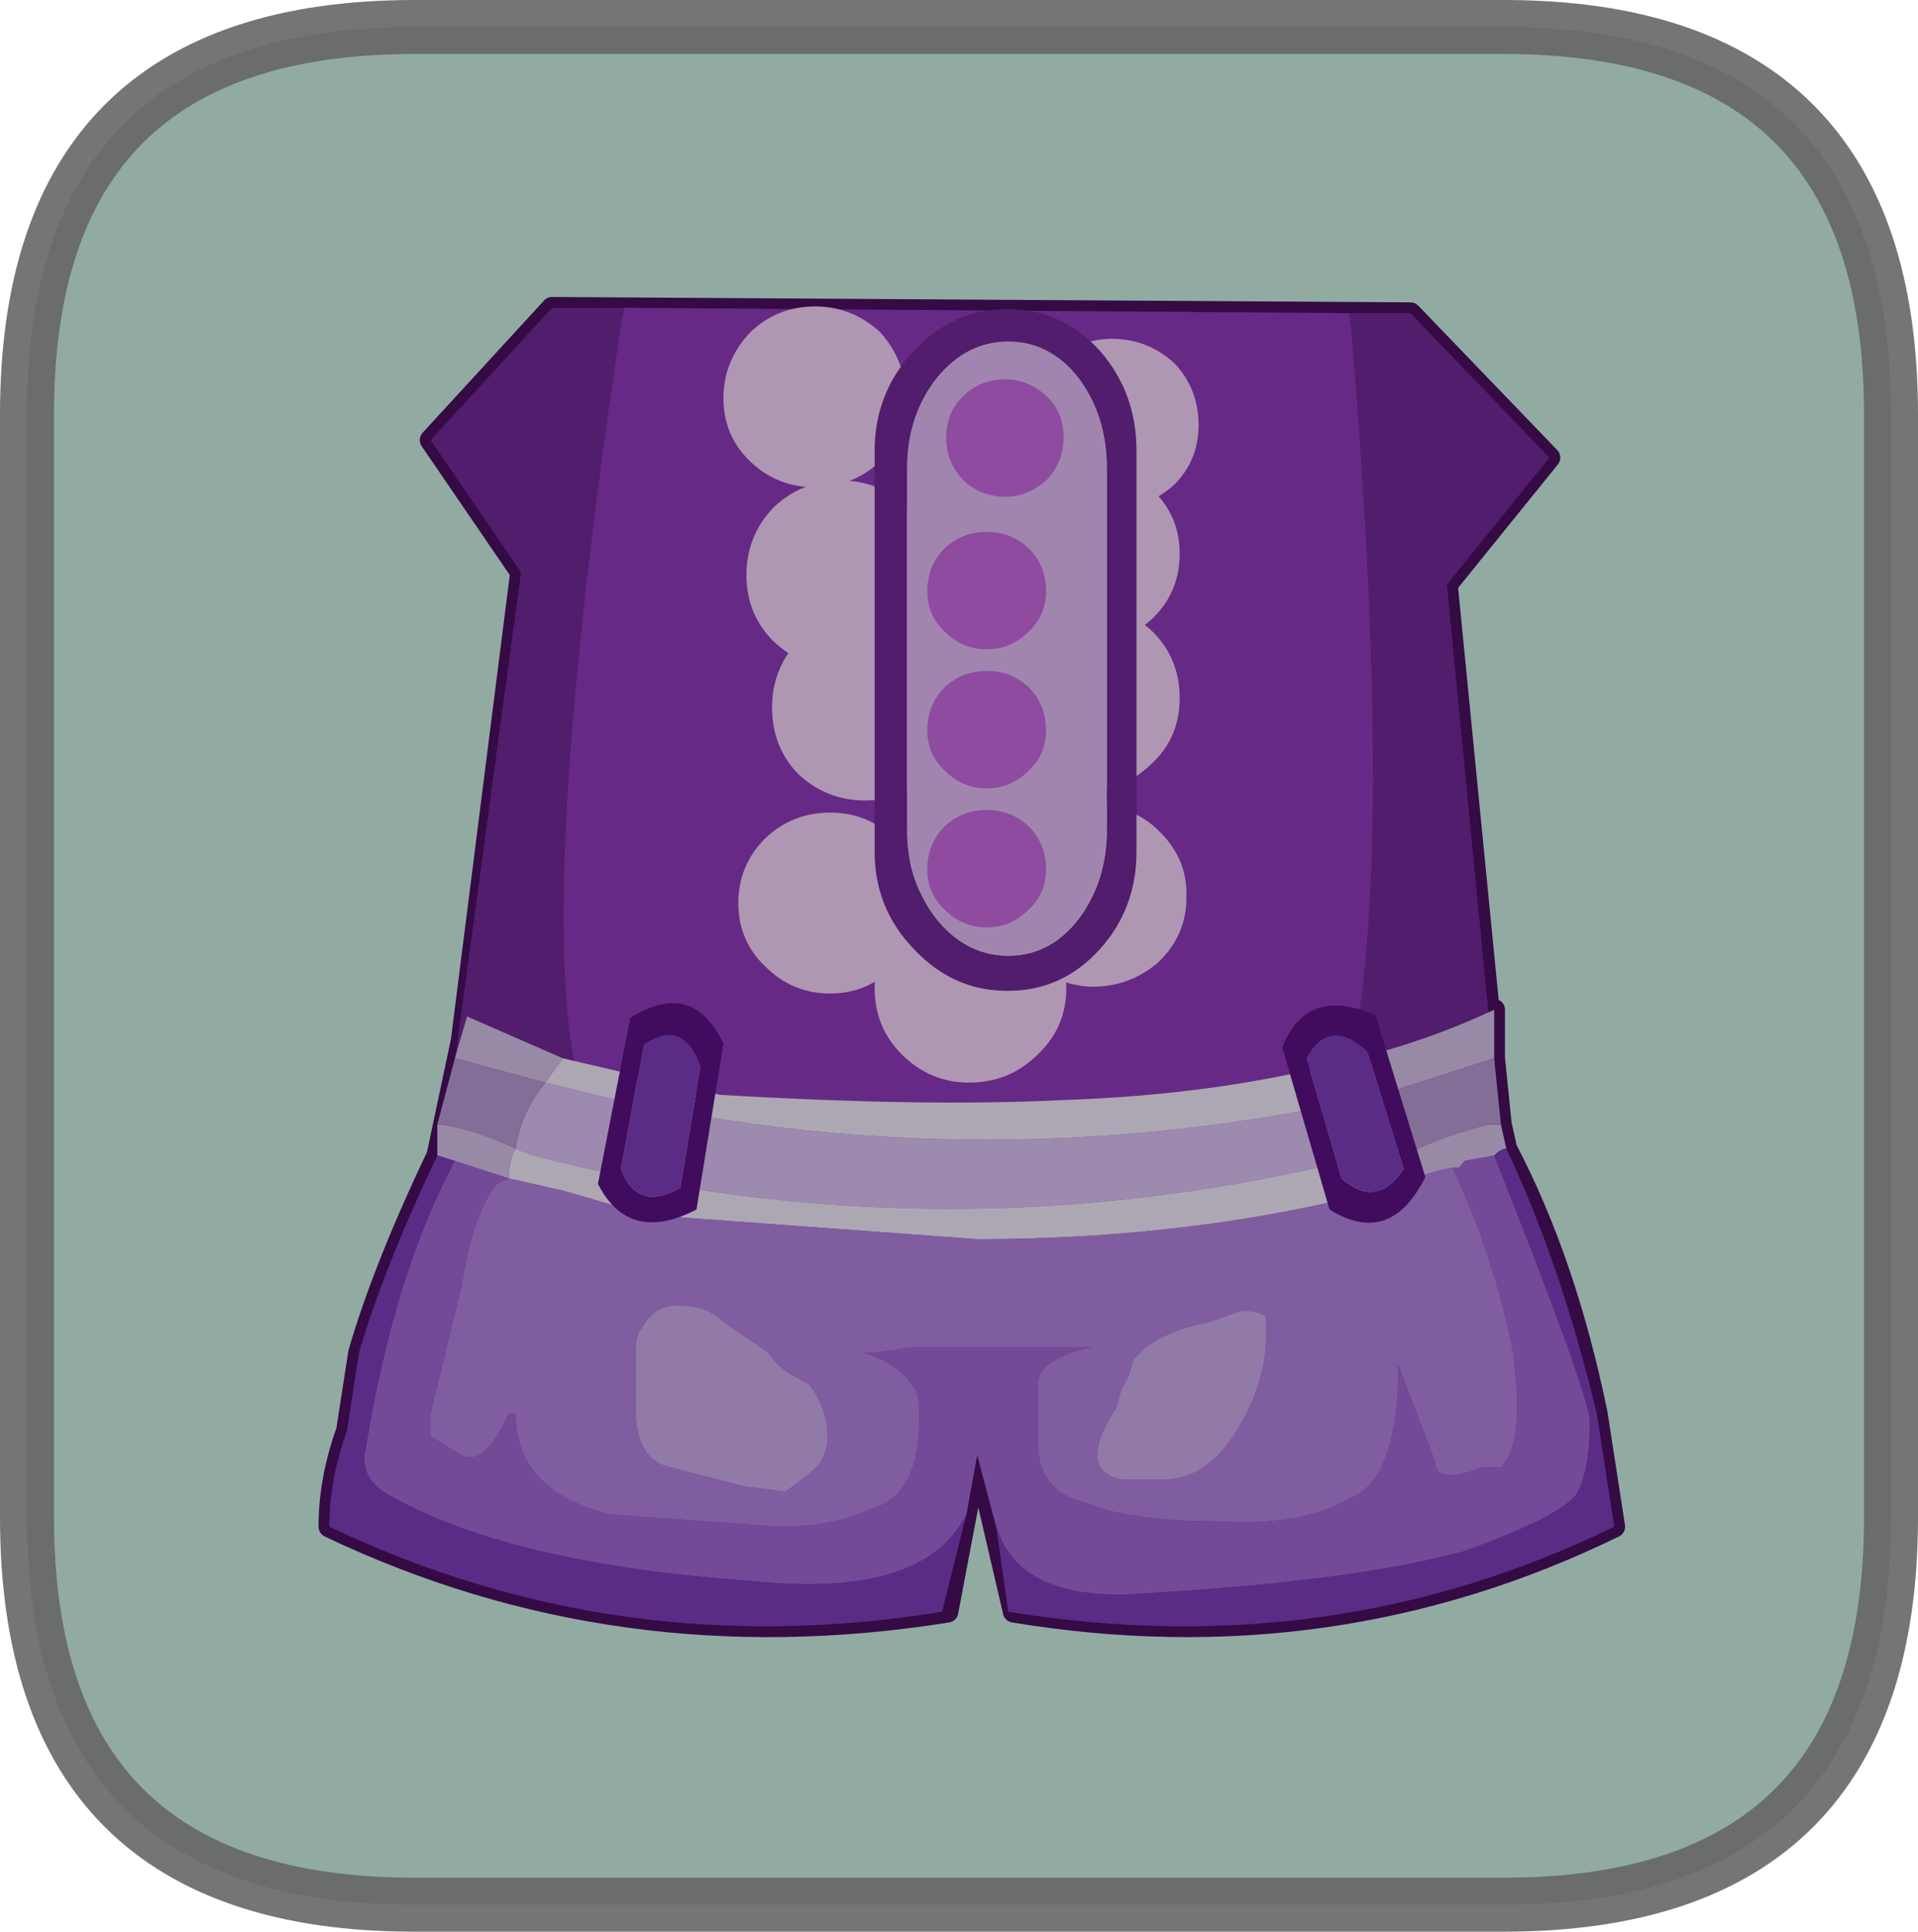 <?xml version="1.0" encoding="UTF-8" standalone="no"?>
<svg xmlns:xlink="http://www.w3.org/1999/xlink" height="71.55px" width="71.05px" xmlns="http://www.w3.org/2000/svg">
  <g transform="matrix(1.0, 0.0, 0.0, 1.0, 3.8, 2.65)">
    <path d="M51.9 -1.65 Q66.25 -1.65 66.25 12.7 L66.25 53.55 Q66.25 67.9 51.9 67.9 L11.55 67.9 Q-2.8 67.9 -2.8 53.55 L-2.8 12.7 Q-2.8 -1.65 11.55 -1.65 L51.9 -1.65" fill="#cff3e8" fill-rule="evenodd" stroke="none"/>
    <path d="M52.0 39.9 Q54.2 44.1 55.35 49.7 L56.0 53.9 Q45.55 59.0 33.75 57.05 L32.4 51.25 31.3 57.05 Q19.1 59.0 8.4 53.9 8.4 52.15 9.05 50.35 L9.5 47.45 Q10.4 44.35 12.4 40.15 L13.3 35.9 15.5 18.55 12.15 13.65 16.65 8.75 48.45 8.95 53.6 14.3 49.8 19.0 51.35 34.75 51.55 34.75 51.55 36.55 51.8 39.0 52.0 39.9" fill="#923ebd" fill-rule="evenodd" stroke="none"/>
    <path d="M52.0 39.9 Q54.2 44.1 55.35 49.7 L56.0 53.9 Q45.55 59.0 33.75 57.05 L32.4 51.25 31.3 57.05 Q19.1 59.0 8.4 53.9 8.4 52.15 9.05 50.35 L9.5 47.45 Q10.4 44.35 12.4 40.15 L13.3 35.9 15.5 18.55 12.15 13.65 16.65 8.75 48.45 8.95 53.6 14.3 49.8 19.0 51.35 34.75 51.55 34.75 51.55 36.55 51.8 39.0 52.0 39.9 Z" fill="none" stroke="#4c0e62" stroke-linecap="round" stroke-linejoin="round" stroke-width="0.8"/>
    <path d="M45.55 39.0 L32.4 40.15 21.95 39.45 20.6 39.25 18.65 39.0 18.2 39.0 Q15.5 33.9 19.3 8.75 L46.2 8.95 Q48.2 32.35 45.55 39.0" fill="#933abf" fill-rule="evenodd" stroke="none"/>
    <path d="M46.2 8.95 L48.45 8.95 53.6 14.3 49.8 19.0 51.35 35.0 51.35 37.9 47.35 38.8 45.55 39.0 Q48.2 32.35 46.2 8.95 M18.2 39.0 L16.4 38.55 12.85 38.1 15.5 18.55 12.15 13.65 16.65 8.75 19.3 8.75 Q15.5 33.9 18.2 39.0" fill="#74299a" fill-rule="evenodd" stroke="none"/>
    <path d="M46.45 36.55 Q49.1 35.9 51.55 34.75 L51.55 36.55 47.35 37.9 Q47.1 37.0 46.45 36.55 M51.8 39.0 L52.0 39.9 Q51.8 39.9 51.55 40.15 L50.45 40.35 50.25 40.6 50.0 40.6 Q49.1 40.75 48.2 41.2 L48.2 40.15 Q49.55 39.45 51.35 39.0 L51.8 39.0 M12.4 40.15 L12.4 39.0 12.6 39.0 Q13.95 39.25 15.3 39.9 15.05 40.35 15.05 41.0 L13.05 40.35 12.4 40.15 M13.05 36.55 L13.5 35.0 17.05 36.55 16.4 37.45 13.05 36.55" fill="#d9c5ec" fill-rule="evenodd" stroke="none"/>
    <path d="M47.35 37.9 L48.2 40.15 46.9 40.15 Q31.3 44.1 15.95 40.15 L15.3 39.9 Q15.5 38.55 16.4 37.45 31.75 41.45 47.35 37.9" fill="#e0c5fa" fill-rule="evenodd" stroke="none"/>
    <path d="M47.35 37.9 L51.55 36.55 51.8 39.0 51.35 39.0 Q49.55 39.45 48.2 40.15 L47.35 37.9 M12.4 39.0 L13.05 36.55 16.4 37.45 Q15.5 38.55 15.3 39.9 13.95 39.25 12.6 39.0 L12.4 39.0" fill="#bb9dd7" fill-rule="evenodd" stroke="none"/>
    <path d="M46.45 36.55 Q47.1 37.0 47.35 37.9 31.75 41.45 16.4 37.45 L17.05 36.55 22.85 37.9 Q30.4 38.35 35.5 38.1 41.55 37.9 46.45 36.55 M15.3 39.9 L15.95 40.15 Q31.3 44.1 46.9 40.15 L48.2 40.15 48.2 41.2 Q40.9 43.25 32.4 43.25 L20.15 42.35 17.05 41.45 15.05 41.0 Q15.05 40.35 15.3 39.9" fill="#f6eeff" fill-rule="evenodd" stroke="none"/>
    <path d="M48.2 41.2 Q49.1 40.75 50.0 40.6 51.55 43.9 52.25 47.45 52.7 50.8 51.8 51.7 L51.1 51.7 Q49.35 52.4 49.35 51.45 L48.0 47.9 Q48.0 52.15 46.2 52.85 44.4 53.9 41.35 53.7 38.0 53.7 36.4 53.0 34.65 52.6 34.65 50.8 L34.65 48.6 Q34.65 47.7 36.65 47.25 L29.95 47.25 28.65 47.45 28.2 47.45 Q29.5 47.9 29.95 48.6 30.4 49.05 30.2 50.8 29.95 52.85 28.45 53.25 27.05 53.9 25.1 53.9 L18.85 53.45 Q15.3 52.6 15.3 49.7 L15.05 49.7 Q14.15 51.7 13.3 51.25 L12.15 50.55 12.15 49.7 13.3 45.0 Q13.7 42.35 14.6 41.2 L15.05 41.0 17.05 41.45 20.15 42.35 32.4 43.25 Q40.9 43.25 48.2 41.2 M43.1 46.15 Q42.9 45.9 42.2 45.9 L40.9 46.35 Q39.55 46.6 38.65 47.25 L38.2 47.7 38.0 48.35 37.75 48.8 37.55 49.5 Q36.85 50.55 36.85 51.25 36.85 51.95 37.75 52.15 L39.3 52.15 Q40.9 52.15 42.0 50.35 43.1 48.6 43.1 46.8 L43.1 46.15 M19.75 48.8 L19.75 49.25 19.75 49.5 Q19.75 51.45 21.05 51.7 L23.75 52.4 25.3 52.6 26.15 51.95 Q26.85 51.45 26.85 50.55 26.85 49.5 26.15 48.6 25.1 48.15 24.65 47.45 L23.05 46.35 Q22.4 45.7 21.3 45.7 20.4 45.7 19.95 46.6 19.75 46.8 19.75 47.45 L19.75 48.8" fill="#b784e4" fill-rule="evenodd" stroke="none"/>
    <path d="M33.1 53.9 L32.4 51.25 32.0 53.45 Q30.4 56.6 23.95 55.9 14.85 55.25 10.4 52.6 9.5 51.95 9.75 51.0 10.8 44.55 13.05 40.35 L15.05 41.0 14.6 41.2 Q13.7 42.35 13.3 45.0 L12.15 49.7 12.15 50.55 13.3 51.25 Q14.15 51.7 15.05 49.7 L15.3 49.7 Q15.3 52.6 18.85 53.45 L25.1 53.9 Q27.05 53.9 28.45 53.25 29.95 52.85 30.2 50.8 30.4 49.05 29.95 48.6 29.5 47.9 28.2 47.45 L28.65 47.45 29.95 47.25 36.65 47.25 Q34.65 47.7 34.65 48.6 L34.65 50.8 Q34.65 52.6 36.4 53.0 38.0 53.7 41.35 53.7 44.4 53.9 46.2 52.85 48.0 52.15 48.0 47.9 L49.35 51.45 Q49.35 52.4 51.1 51.7 L51.8 51.7 Q52.7 50.8 52.25 47.45 51.55 43.9 50.0 40.6 L50.25 40.6 50.45 40.35 51.55 40.15 Q54.9 48.6 55.1 49.9 55.1 51.7 54.65 52.6 54.2 53.45 50.45 54.8 46.45 55.9 38.85 56.35 34.0 56.8 33.1 53.9" fill="#a46ad9" fill-rule="evenodd" stroke="none"/>
    <path d="M43.1 46.15 L43.1 46.8 Q43.1 48.6 42.0 50.35 40.9 52.15 39.3 52.15 L37.75 52.15 Q36.85 51.95 36.85 51.25 36.85 50.55 37.55 49.5 L37.75 48.8 38.0 48.35 38.2 47.7 38.65 47.25 Q39.55 46.6 40.9 46.35 L42.2 45.9 Q42.9 45.9 43.1 46.15 M19.75 48.8 L19.75 47.45 Q19.75 46.8 19.95 46.6 20.4 45.7 21.3 45.7 22.4 45.7 23.05 46.35 L24.65 47.45 Q25.1 48.15 26.15 48.6 26.85 49.5 26.85 50.55 26.85 51.45 26.15 51.95 L25.3 52.6 23.75 52.4 21.05 51.7 Q19.75 51.45 19.75 49.5 L19.75 49.25 19.75 48.8" fill="#d0aef0" fill-rule="evenodd" stroke="none"/>
    <path d="M52.0 39.9 Q54.0 44.1 55.35 49.7 L56.0 53.9 Q45.55 59.0 33.55 57.05 L33.1 53.9 Q34.0 56.8 38.85 56.35 46.45 55.9 50.45 54.8 54.2 53.45 54.65 52.6 55.1 51.7 55.1 49.9 54.9 48.6 51.55 40.15 51.8 39.9 52.0 39.9 M32.0 53.45 L31.1 57.05 Q19.1 59.0 8.4 53.9 8.4 52.15 9.05 50.35 L9.5 47.45 Q10.4 44.35 12.4 40.15 L13.05 40.35 Q10.8 44.55 9.75 51.0 9.5 51.95 10.4 52.6 14.85 55.25 23.95 55.9 30.4 56.6 32.0 53.45" fill="#803ebd" fill-rule="evenodd" stroke="none"/>
    <path d="M19.55 35.05 Q21.85 33.6 23.0 36.0 L22.0 42.15 Q19.5 43.45 18.35 41.2 L19.55 35.05 M46.85 36.3 Q45.45 35.0 44.6 36.55 L45.9 41.0 Q47.2 42.15 48.2 40.65 L46.85 36.3 M22.15 36.85 Q21.5 35.05 20.05 36.05 L19.2 40.65 Q19.8 42.25 21.4 41.35 L22.15 36.85 M45.45 42.15 L43.7 36.15 Q44.6 33.85 47.15 34.95 L49.0 40.95 Q47.7 43.55 45.45 42.15" fill="#5d1185" fill-rule="evenodd" stroke="none"/>
    <path d="M22.15 36.85 L21.4 41.35 Q19.8 42.25 19.2 40.65 L20.05 36.05 Q21.5 35.05 22.15 36.85 M46.85 36.3 L48.2 40.65 Q47.2 42.15 45.9 41.0 L44.6 36.55 Q45.45 35.0 46.85 36.3" fill="#803ebd" fill-rule="evenodd" stroke="none"/>
    <path d="M34.25 13.1 Q34.25 14.4 35.2 15.3 36.15 16.2 37.4 16.2 38.7 16.2 39.7 15.3 40.6 14.4 40.6 13.1 40.6 11.75 39.7 10.8 38.7 9.9 37.4 9.9 36.15 9.9 35.2 10.8 34.25 11.75 34.25 13.1" fill="#fad7ff" fill-rule="evenodd" stroke="none"/>
    <path d="M39.9 17.85 Q39.9 16.5 38.95 15.55 38.0 14.6 36.6 14.6 35.25 14.6 34.3 15.55 33.35 16.5 33.35 17.85 33.35 19.25 34.3 20.2 35.25 21.15 36.6 21.15 38.0 21.15 38.95 20.2 39.9 19.25 39.9 17.85" fill="#fad7ff" fill-rule="evenodd" stroke="none"/>
    <path d="M39.9 23.2 Q39.9 21.75 38.9 20.75 37.85 19.75 36.4 19.75 35.0 19.75 34.0 20.75 32.95 21.75 32.95 23.2 32.95 24.65 34.0 25.6 35.0 26.65 36.4 26.65 37.85 26.65 38.9 25.6 39.9 24.65 39.9 23.2" fill="#fad7ff" fill-rule="evenodd" stroke="none"/>
    <path d="M40.15 30.6 Q40.2 29.2 39.2 28.2 38.25 27.2 36.85 27.2 35.45 27.15 34.4 28.05 33.4 29.05 33.35 30.45 33.35 31.85 34.3 32.85 35.25 33.85 36.65 33.9 38.05 33.9 39.1 33.0 40.15 32.0 40.15 30.6" fill="#fad7ff" fill-rule="evenodd" stroke="none"/>
    <path d="M35.7 33.95 Q35.7 32.45 34.65 31.4 33.6 30.4 32.1 30.4 30.65 30.4 29.6 31.4 28.6 32.45 28.6 33.95 28.6 35.4 29.6 36.4 30.65 37.45 32.1 37.45 33.6 37.45 34.65 36.4 35.7 35.4 35.7 33.95" fill="#fad7ff" fill-rule="evenodd" stroke="none"/>
    <path d="M29.75 12.1 Q29.75 13.5 28.8 14.45 27.75 15.4 26.4 15.4 25.0 15.4 24.0 14.45 23.0 13.5 23.0 12.1 23.0 10.7 24.0 9.65 25.0 8.7 26.4 8.7 27.75 8.7 28.8 9.65 29.75 10.7 29.75 12.1" fill="#fad7ff" fill-rule="evenodd" stroke="none"/>
    <path d="M23.85 18.65 Q23.85 17.2 24.85 16.15 25.9 15.15 27.35 15.15 28.8 15.15 29.8 16.15 30.85 17.2 30.85 18.65 30.85 20.1 29.8 21.1 28.8 22.1 27.35 22.1 25.9 22.1 24.85 21.1 23.85 20.1 23.85 18.65" fill="#fad7ff" fill-rule="evenodd" stroke="none"/>
    <path d="M28.25 20.1 Q29.65 20.1 30.65 21.1 31.7 22.15 31.7 23.55 31.7 25.0 30.65 26.0 29.65 27.0 28.25 27.0 26.8 27.0 25.75 26.0 24.8 25.0 24.8 23.55 24.8 22.15 25.75 21.1 26.8 20.1 28.25 20.1" fill="#fad7ff" fill-rule="evenodd" stroke="none"/>
    <path d="M23.55 30.8 Q23.55 29.4 24.55 28.4 25.55 27.45 26.95 27.45 28.35 27.45 29.3 28.4 30.3 29.4 30.3 30.8 30.3 32.2 29.3 33.15 28.35 34.15 26.95 34.15 25.55 34.15 24.55 33.15 23.55 32.2 23.55 30.8" fill="#fad7ff" fill-rule="evenodd" stroke="none"/>
    <path d="M33.5 8.8 L33.55 8.8 Q35.55 8.8 36.95 10.35 38.3 11.9 38.3 14.05 L38.3 28.9 Q38.3 31.0 36.95 32.5 35.55 34.05 33.55 34.05 L33.5 34.05 Q31.5 34.05 30.05 32.5 28.6 31.0 28.6 28.9 L28.6 14.05 Q28.6 11.9 30.05 10.35 31.5 8.8 33.5 8.8 M36.15 11.35 Q35.1 10.0 33.55 10.0 32.0 10.0 30.9 11.35 29.8 12.75 29.8 14.7 L29.8 28.1 Q29.8 30.0 30.9 31.4 32.0 32.75 33.55 32.75 35.1 32.75 36.15 31.4 37.2 30.0 37.2 28.1 L37.2 27.95 37.2 14.7 Q37.2 12.75 36.15 11.35" fill="#74299a" fill-rule="evenodd" stroke="none"/>
    <path d="M36.15 11.35 Q37.2 12.75 37.2 14.7 L37.2 27.95 37.2 28.1 Q37.2 30.0 36.15 31.4 35.1 32.75 33.55 32.75 32.0 32.75 30.9 31.4 29.8 30.0 29.8 28.1 L29.8 14.7 Q29.8 12.75 30.9 11.35 32.0 10.0 33.55 10.0 35.1 10.0 36.15 11.35" fill="#e6befa" fill-rule="evenodd" stroke="none"/>
    <path d="M34.3 17.65 Q34.95 18.3 34.95 19.25 34.95 20.15 34.3 20.75 33.65 21.4 32.75 21.4 31.85 21.4 31.2 20.75 30.55 20.15 30.55 19.25 30.55 18.3 31.2 17.65 31.85 17.05 32.75 17.05 33.65 17.05 34.3 17.65" fill="#ca6be4" fill-rule="evenodd" stroke="none"/>
    <path d="M34.3 22.8 Q34.95 23.45 34.95 24.4 34.95 25.3 34.3 25.9 33.65 26.55 32.75 26.55 31.85 26.55 31.2 25.9 30.55 25.3 30.55 24.4 30.55 23.45 31.2 22.8 31.85 22.2 32.75 22.2 33.65 22.2 34.3 22.8" fill="#ca6be4" fill-rule="evenodd" stroke="none"/>
    <path d="M35.0 12.05 Q35.6 12.65 35.6 13.55 35.6 14.45 35.0 15.1 34.3 15.75 33.45 15.75 32.5 15.75 31.85 15.1 31.25 14.45 31.25 13.55 31.25 12.65 31.85 12.05 32.5 11.4 33.45 11.4 34.3 11.4 35.0 12.05" fill="#ca6be4" fill-rule="evenodd" stroke="none"/>
    <path d="M34.3 27.95 Q34.95 28.6 34.95 29.55 34.95 30.45 34.3 31.05 33.65 31.7 32.75 31.7 31.85 31.7 31.2 31.05 30.55 30.45 30.55 29.55 30.55 28.6 31.2 27.95 31.85 27.35 32.75 27.35 33.65 27.35 34.3 27.95" fill="#ca6be4" fill-rule="evenodd" stroke="none"/>
    <path d="M51.9 -1.65 Q66.25 -1.65 66.25 12.7 L66.25 53.55 Q66.25 67.9 51.9 67.9 L11.55 67.9 Q-2.8 67.9 -2.8 53.55 L-2.8 12.7 Q-2.8 -1.65 11.55 -1.65 L51.9 -1.65" fill="#000000" fill-opacity="0.298" fill-rule="evenodd" stroke="none"/>
    <path d="M51.9 -1.65 L11.55 -1.65 Q-2.8 -1.65 -2.8 12.7 L-2.8 53.55 Q-2.8 67.9 11.55 67.9 L51.9 67.9 Q66.25 67.9 66.25 53.55 L66.25 12.7 Q66.25 -1.65 51.9 -1.65 Z" fill="none" stroke="#666666" stroke-linecap="round" stroke-linejoin="round" stroke-opacity="0.902" stroke-width="2.0"/>
  </g>
</svg>

